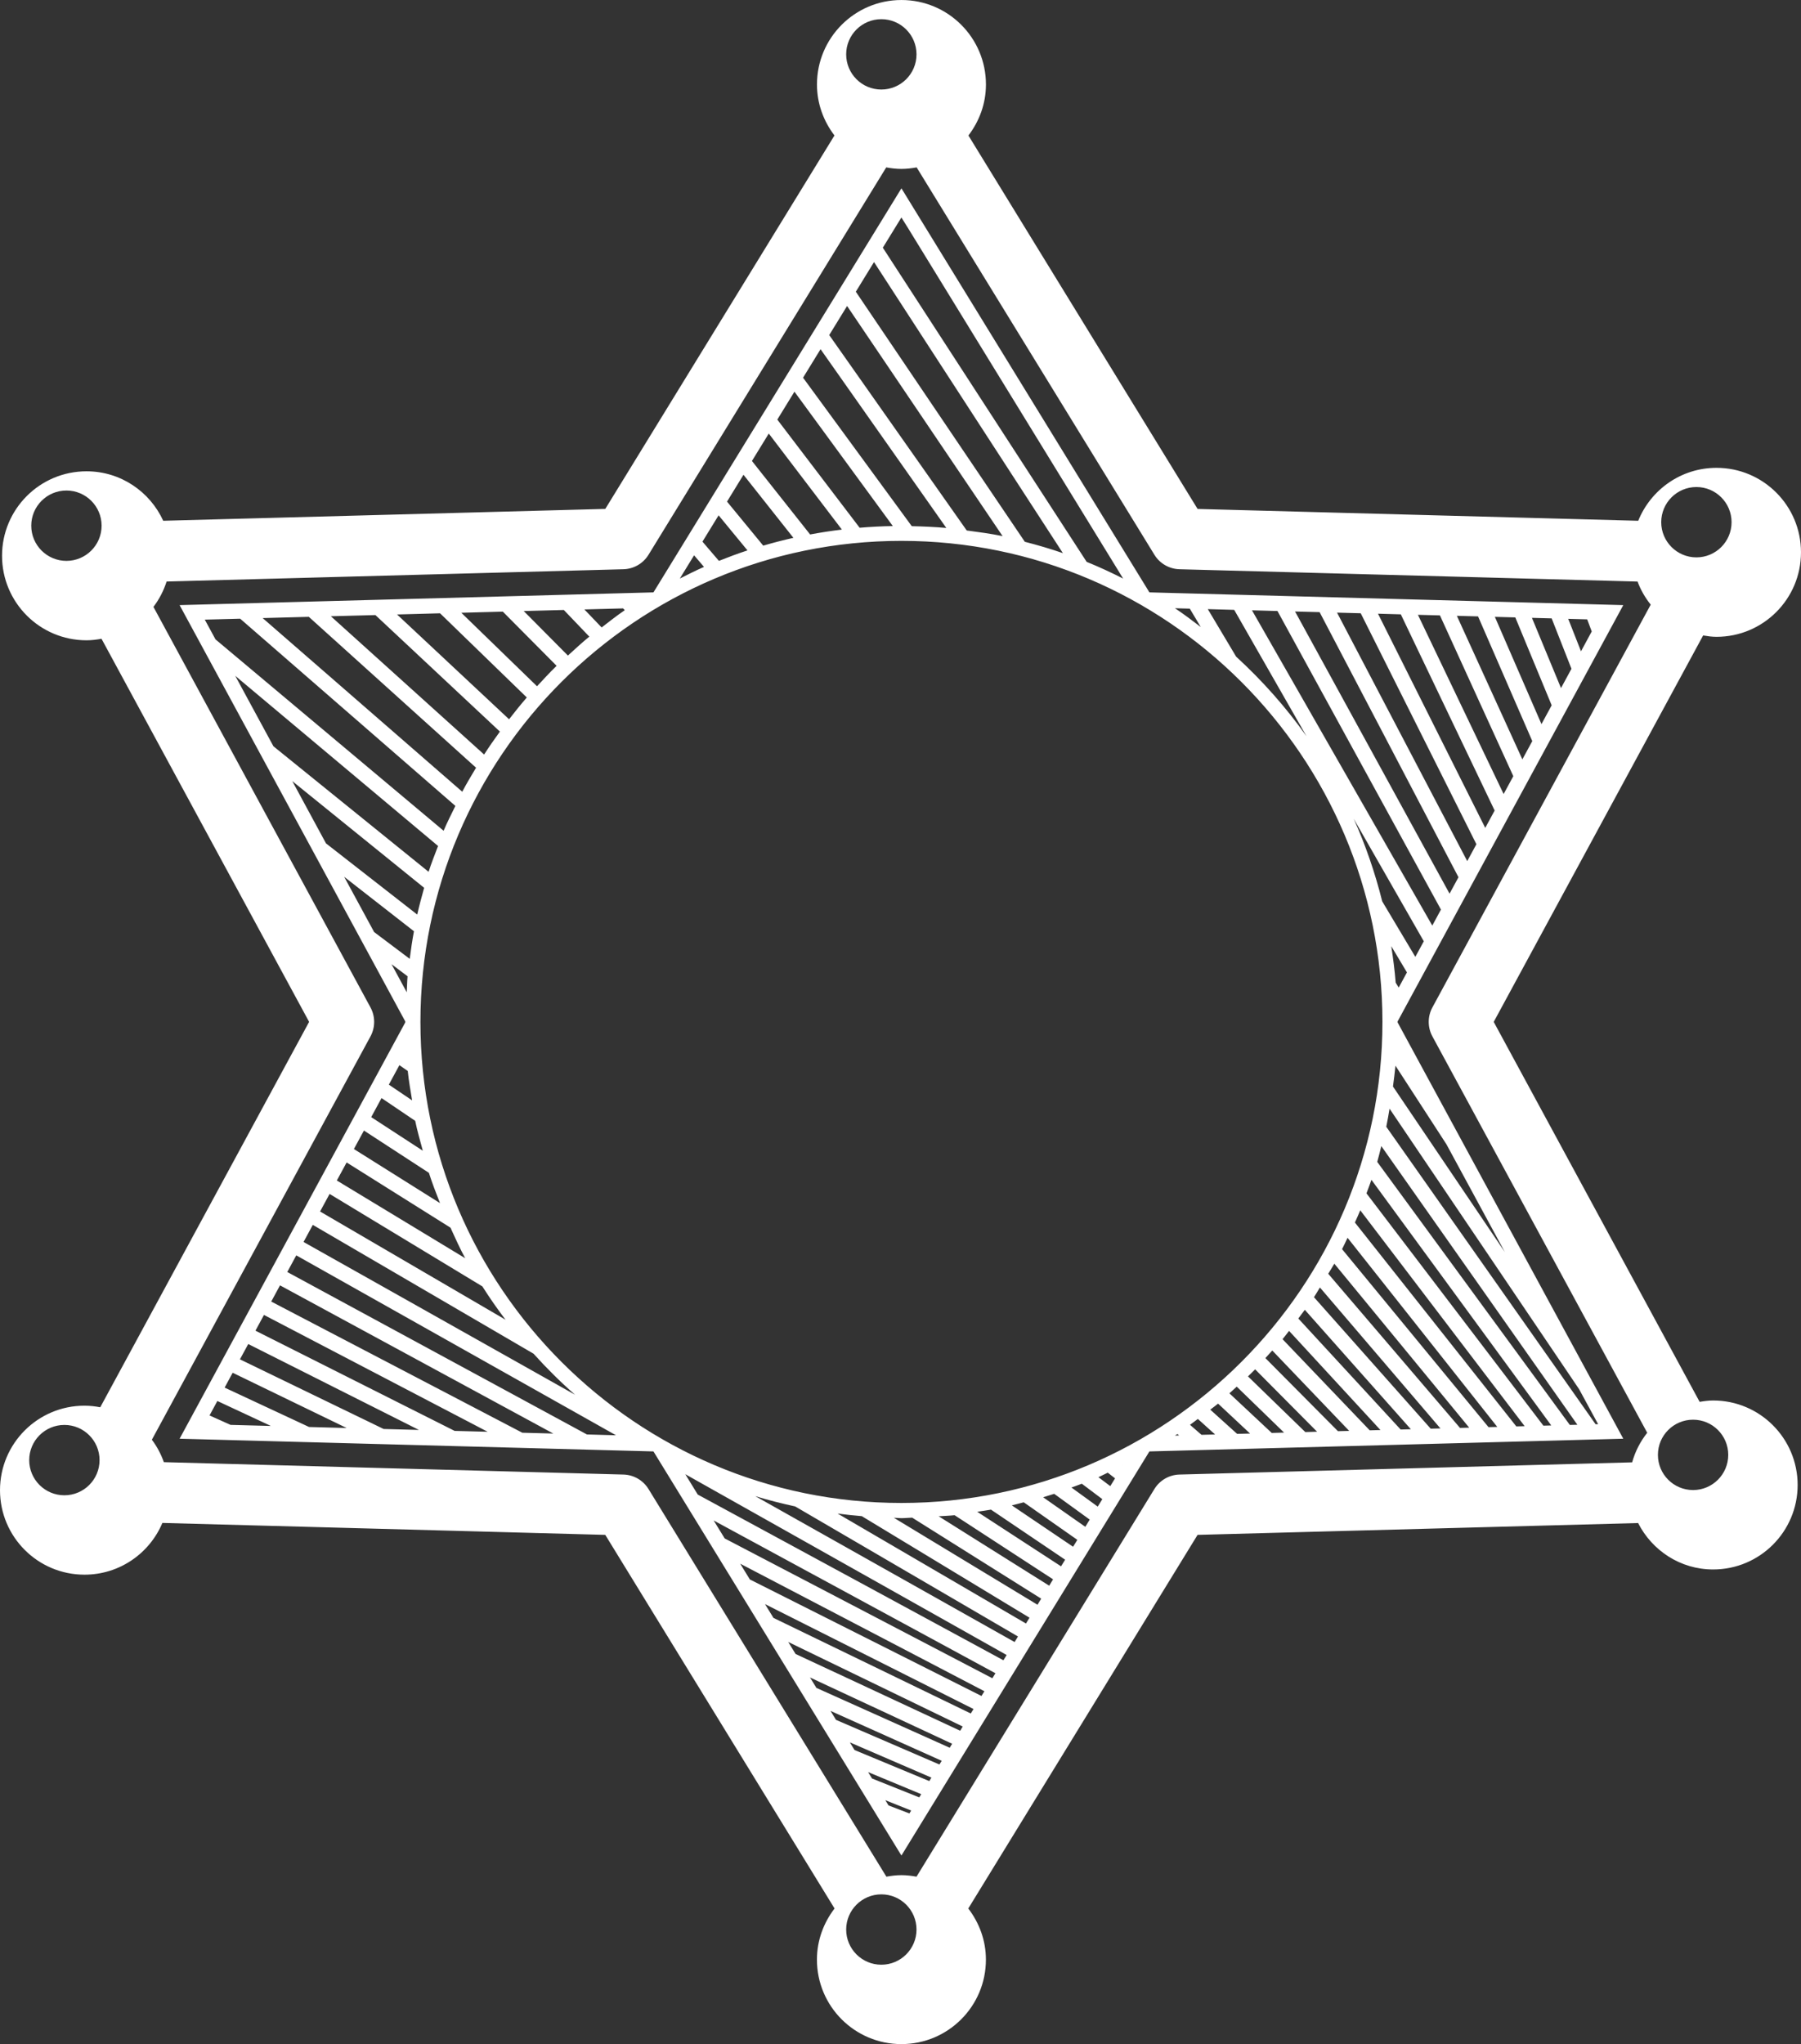 <svg version="1.1" id="图层_1" x="0px" y="0px" width="264.348px" height="300px" viewBox="0 0 264.348 300" enable-background="new 0 0 264.348 300" xml:space="preserve" xmlns="http://www.w3.org/2000/svg" xmlns:xlink="http://www.w3.org/1999/xlink" xmlns:xml="http://www.w3.org/XML/1998/namespace">
  <rect x="0" y="0" width="264.348" height="300" fill="#333333" stroke="none"/>
  <path fill="#FFFFFF" d="M132.31,27.638l-36.396,59.3l-69.553,1.87l33.126,61.105c0,0.021-0.004,0.044-0.004,0.067
	c0,0.021,0.004,0.043,0.004,0.066L26.361,211.15l69.553,1.865l36.396,59.307l36.399-59.307l69.554-1.865l-33.127-61.105
	c0-0.023,0.005-0.045,0.005-0.066c0-0.023-0.005-0.046-0.005-0.067l33.127-61.105l-69.554-1.87L132.31,27.638z M132.306,31.916
	l1.008,1.616l31.537,51.378c-1.75-0.88-3.523-1.71-5.35-2.447l-29.921-46.112L132.306,31.916z M128.287,38.461l27.723,42.719
	c-1.83-0.633-3.692-1.179-5.587-1.665l-24.807-36.703L128.287,38.461z M124.334,44.907l22.824,33.773
	c-1.728-0.357-3.496-0.59-5.264-0.826l-20.182-28.68L124.334,44.907z M120.44,51.248l18.46,26.235
	c-1.674-0.151-3.365-0.223-5.071-0.259l-15.957-21.792L120.44,51.248z M116.608,57.485l14.441,19.721
	c-1.64,0.026-3.265,0.112-4.873,0.245l-12.084-15.871L116.608,57.485z M112.84,63.63l10.73,14.094
	c-1.572,0.188-3.121,0.426-4.662,0.716l-8.539-10.786L112.84,63.63z M109.128,69.677l7.328,9.257
	c-1.496,0.336-2.974,0.72-4.43,1.145l-5.314-6.463L109.128,69.677z M105.476,75.63l4.237,5.148c-1.42,0.465-2.813,0.987-4.192,1.537
	l-2.416-2.823L105.476,75.63z M101.876,81.499l1.456,1.701c-1.21,0.526-2.375,1.125-3.55,1.71L101.876,81.499z M91.458,89.291
	l0.246,0.263c-1.175,0.792-2.277,1.675-3.397,2.532l-2.533-2.644L91.458,89.291z M82.758,89.522l3.742,3.911
	c-1.089,0.885-2.106,1.837-3.144,2.779l-6.484-6.535L82.758,89.522z M73.804,89.765l7.896,7.953c-0.996,0.965-1.938,1.979-2.876,3
	L67.709,89.929L73.804,89.765z M64.592,90.009l12.732,12.356c-0.902,1.04-1.76,2.109-2.604,3.197L58.277,90.18L64.592,90.009z
	 M55.102,90.269l18.273,17.101c-0.799,1.102-1.581,2.218-2.317,3.366L48.564,90.442L55.102,90.269z M45.327,90.528l24.548,22.145
	c-0.695,1.16-1.393,2.318-2.026,3.523L38.553,90.711L45.327,90.528z M30.059,90.938l5.192-0.138l31.59,27.478
	c-0.589,1.209-1.205,2.402-1.728,3.647L31.63,93.836L30.059,90.938z M34.529,99.188l29.769,24.972
	c-0.478,1.255-0.978,2.5-1.389,3.791l-22.775-18.425L34.529,99.188z M42.902,114.639l19.354,15.66
	c-0.365,1.3-0.719,2.604-1.014,3.926l-13.393-10.45L42.902,114.639z M50.516,128.68l10.243,7.993
	c-0.25,1.334-0.446,2.688-0.619,4.05l-5.227-3.934L50.516,128.68z M57.469,141.508l2.354,1.773
	c-0.072,0.776-0.072,1.566-0.121,2.349L57.469,141.508z M59.702,154.355l-0.014-0.008l0.014-0.023
	C59.702,154.338,59.702,154.348,59.702,154.355z M58.622,156.326l1.229,0.855c0.144,1.461,0.406,2.881,0.639,4.314l-3.417-2.309
	L58.622,156.326z M56,161.156l4.943,3.342c0.304,1.486,0.724,2.928,1.117,4.385l-7.574-4.93L56,161.156z M53.419,165.922
	l9.534,6.207c0.482,1.512,1.054,2.98,1.63,4.443l-12.638-7.938L53.419,165.922z M50.878,170.605l15.241,9.57
	c0.692,1.514,1.375,3.033,2.166,4.488l-18.845-11.41L50.878,170.605z M48.377,175.225l22.427,13.574
	c1.063,1.682,2.201,3.307,3.395,4.887l-27.219-15.885L48.377,175.225z M45.912,179.766l32.398,18.906
	c1.916,2.123,3.938,4.137,6.091,6.021l-39.847-22.418L45.912,179.766z M33.841,209.119l-3.086-1.385l1.148-2.121l7.854,3.662
	L33.841,209.119z M45.363,209.428l-12.393-5.779l1.179-2.18l16.732,8.109L45.363,209.428z M56.313,209.723L35.216,199.5l1.22-2.246
	l25.053,12.607L56.313,209.723z M66.731,210.002l-29.237-14.709l1.251-2.309l32.832,17.146L66.731,210.002z M76.667,210.271
	L39.812,191.02l1.287-2.377l40.114,21.748L76.667,210.271z M86.148,210.525l-43.983-23.842l1.322-2.443l46.925,26.402
	L86.148,210.525z M133.48,266.146l-3.06-1.174l-0.474-0.77l3.792,1.514L133.48,266.146z M134.931,263.787l-6.936-2.77l-0.576-0.938
	l7.798,3.238L134.931,263.787z M136.4,261.395l-10.972-4.557l-0.688-1.121l11.968,5.168L136.4,261.395z M137.888,258.965
	l-15.18-6.555l-0.805-1.313l16.318,7.322L137.888,258.965z M139.396,256.504l-19.563-8.783l-0.941-1.531l20.863,9.73
	L139.396,256.504z M140.933,254.008l-24.159-11.268l-1.081-1.76l25.615,12.41L140.933,254.008z M142.488,251.477l-28.961-14.031
	l-1.241-2.023l30.607,15.4L142.488,251.477z M144.06,248.908l-33.999-17.104l-1.416-2.314l35.842,18.719L144.06,248.908z
	 M145.658,246.305l-39.289-20.521l-1.617-2.635l41.357,22.422L145.658,246.305z M147.279,243.666l-44.863-24.32l-1.831-2.988
	l47.172,26.537L147.279,243.666z M148.921,240.99l-38.064-21.412c1.916,0.588,3.872,1.076,5.85,1.508l32.711,19.09L148.921,240.99z
	 M150.588,238.271l-27.646-16.137c1.179,0.152,2.356,0.283,3.55,0.381l24.62,14.906L150.588,238.271z M152.281,235.516
	l-21.083-12.764c0.375,0.006,0.732,0.059,1.108,0.059c0.53,0,1.049-0.066,1.58-0.078l18.938,11.891L152.281,235.516z M154,232.721
	l-16.225-10.188c0.782-0.057,1.567-0.074,2.34-0.156l14.453,9.41L154,232.721z M155.741,229.879l-12.308-8.01
	c0.675-0.104,1.354-0.188,2.022-0.311l10.884,7.348L155.741,229.879z M157.504,227.004l-8.992-6.072
	c0.59-0.135,1.165-0.305,1.751-0.451l7.867,5.512L157.504,227.004z M159.3,224.078l-6.192-4.336c0.545-0.16,1.086-0.33,1.625-0.504
	l5.212,3.781L159.3,224.078z M161.123,221.113l-3.856-2.801c0.508-0.188,1.021-0.359,1.521-0.559l3.011,2.266L161.123,221.113z
	 M162.966,218.107l-1.745-1.313c0.469-0.199,0.911-0.453,1.376-0.66l1.07,0.834L162.966,218.107z M164.842,215.055l-0.005-0.006
	c0.005,0,0.011-0.004,0.015-0.004L164.842,215.055z M132.31,220.578c-38.929,0-70.6-31.672-70.6-70.599
	c0-38.929,31.671-70.599,70.6-70.599c38.932,0,70.603,31.67,70.603,70.599C202.913,188.906,171.242,220.578,132.31,220.578z
	 M172.46,210.688c0.116-0.08,0.247-0.143,0.362-0.221l0.237,0.205L172.46,210.688z M176.355,210.578l-1.688-1.469
	c0.39-0.281,0.769-0.576,1.156-0.861l2.527,2.281L176.355,210.578z M181.584,210.439l-3.941-3.555
	c0.379-0.305,0.774-0.576,1.146-0.885l4.693,4.391L181.584,210.439z M186.662,210.301l-6.211-5.813
	c0.365-0.322,0.719-0.652,1.076-0.979l6.947,6.742L186.662,210.301z M191.591,210.174l-8.414-8.17
	c0.354-0.344,0.707-0.688,1.052-1.035l9.092,9.154L191.591,210.174z M196.383,210.043l-10.654-10.727
	c0.34-0.371,0.68-0.736,1.014-1.113l11.29,11.799L196.383,210.043z M201.045,209.918l-12.794-13.375
	c0.331-0.396,0.635-0.816,0.956-1.219l13.41,14.549L201.045,209.918z M205.583,209.799l-15.019-16.293
	c0.316-0.424,0.646-0.844,0.956-1.275l15.563,17.527L205.583,209.799z M209.996,209.678l-17.131-19.297
	c0.309-0.465,0.572-0.959,0.871-1.428l17.688,20.688L209.996,209.678z M214.295,209.563l-19.341-22.625
	c0.295-0.494,0.617-0.973,0.897-1.475l19.796,24.063L214.295,209.563z M218.48,209.449l-21.494-26.121
	c0.286-0.549,0.537-1.111,0.804-1.67l21.978,27.76L218.48,209.449z M222.562,209.342l-23.691-29.922
	c0.264-0.596,0.535-1.186,0.787-1.793l24.127,31.68L222.562,209.342z M226.536,209.234l-25.968-34.096
	c0.246-0.66,0.504-1.316,0.729-1.986l26.396,36.051L226.536,209.234z M230.417,209.127l-28.268-38.604
	c0.224-0.766,0.396-1.547,0.599-2.318l28.777,40.896L230.417,209.127z M234.57,209.016l-0.371,0.01l-30.724-43.66
	c0.188-0.875,0.325-1.77,0.481-2.654l27.829,41.18L234.57,209.016z M212.308,167.945l8.573,15.816l-16.424-24.303
	c0.133-1.014,0.271-2.025,0.365-3.055L212.308,167.945z M205.301,144.938l-0.445-0.719c-0.144-1.809-0.375-3.587-0.648-5.356
	l2.301,3.852L205.301,144.938z M207.74,140.433l-4.858-8.142c-1.054-4.197-2.442-8.252-4.188-12.129l10.289,17.983L207.74,140.433z
	 M232.966,90.898l0.666,1.777l-1.575,2.911l-1.876-4.765L232.966,90.898z M227.751,90.755l2.906,7.396l-1.536,2.834l-4.265-10.307
	L227.751,90.755z M222.414,90.612l5.338,12.9l-1.497,2.761l-6.841-15.741L222.414,90.612z M216.948,90.465l7.958,18.301
	l-1.455,2.683l-9.615-21.069L216.948,90.465z M211.353,90.317l10.768,23.596l-1.421,2.622l-12.579-26.303L211.353,90.317z
	 M205.611,90.162l13.771,28.794l-1.38,2.547L202.26,90.067L205.611,90.162z M199.728,90.005l16.975,33.895l-1.344,2.479
	L196.25,89.911L199.728,90.005z M193.691,89.839l20.382,38.906l-1.31,2.411l-22.677-41.411L193.691,89.839z M187.505,89.674
	l23.994,43.818l-1.271,2.35l-26.464-46.271L187.505,89.674z M181.156,89.505l10.605,18.541c-3.015-4.261-6.488-8.159-10.324-11.678
	l-4.157-6.971L181.156,89.505z M174.636,89.327l1.611,2.697c-1.243-0.947-2.482-1.894-3.788-2.757L174.636,89.327z M251.947,93.461
	c6.85,0,12.4-5.552,12.4-12.401c0-6.851-5.552-12.4-12.4-12.4c-5.208,0-9.651,3.219-11.491,7.77l-64.676-1.736l-33.637-54.809
	c1.589-2.085,2.572-4.656,2.572-7.484c0-6.851-5.552-12.4-12.401-12.4c-6.851,0-12.401,5.55-12.401,12.4
	c0,2.822,0.979,5.395,2.567,7.48L88.845,74.688L23.958,76.43c-1.956-4.274-6.248-7.261-11.258-7.261
	c-6.85,0-12.401,5.551-12.401,12.4c0,6.851,5.552,12.402,12.401,12.402c0.755,0,1.483-0.094,2.198-0.225l30.474,56.225
	l-30.657,56.563c-0.75-0.143-1.519-0.232-2.313-0.232C5.551,206.301,0,211.854,0,218.703s5.551,12.4,12.401,12.4
	c5.145,0,9.553-3.131,11.433-7.594l65.007,1.752l33.654,54.834c-1.599,2.092-2.586,4.668-2.586,7.504
	c0,6.85,5.551,12.398,12.401,12.398c6.85,0,12.401-5.551,12.401-12.398c0-2.832-0.987-5.412-2.587-7.504l33.654-54.834l64.662-1.736
	c2.051,4.027,6.185,6.813,11.013,6.813c6.851,0,12.402-5.551,12.402-12.4s-5.554-12.4-12.402-12.4c-0.678,0-1.336,0.094-1.981,0.201
	l-30.226-55.763l30.738-56.716C250.632,93.368,251.276,93.461,251.947,93.461z M9.749,82.315c-2.853,0-5.162-2.314-5.162-5.163
	c0-2.849,2.313-5.162,5.162-5.162c2.854,0,5.163,2.313,5.163,5.162C14.912,80.001,12.603,82.315,9.749,82.315z M9.449,219.451
	c-2.853,0-5.162-2.311-5.162-5.162c0-2.848,2.313-5.162,5.162-5.162c2.854,0,5.163,2.314,5.163,5.162
	C14.612,217.141,12.303,219.451,9.449,219.451z M248.507,208.359c2.854,0,5.162,2.313,5.162,5.162s-2.313,5.162-5.162,5.162
	c-2.854,0-5.161-2.313-5.161-5.162S245.654,208.359,248.507,208.359z M129.362,2.816c2.854,0,5.162,2.313,5.162,5.162
	c0,2.854-2.313,5.162-5.162,5.162c-2.854,0-5.162-2.313-5.162-5.162C124.196,5.13,126.509,2.816,129.362,2.816z M129.362,288.346
	c-2.854,0-5.162-2.314-5.162-5.162c0-2.85,2.313-5.164,5.162-5.164c2.854,0,5.162,2.314,5.162,5.164
	C134.524,286.031,132.212,288.346,129.362,288.346z M210.246,147.85c-0.719,1.326-0.719,2.93,0,4.256l31.531,58.172
	c-1.01,1.271-1.764,2.736-2.215,4.34l-66.44,1.791c-1.509,0.039-2.894,0.84-3.685,2.131l-34.913,56.887
	c-0.718-0.129-1.45-0.223-2.21-0.223c-0.759,0-1.491,0.094-2.21,0.223l-34.913-56.887c-0.791-1.287-2.175-2.092-3.686-2.131
	l-67.453-1.818c-0.425-1.195-1.01-2.299-1.76-3.295l32.086-59.191c0.72-1.328,0.72-2.931,0-4.257L22.521,89.067
	c0.849-1.108,1.496-2.362,1.934-3.721l67.052-1.803c1.511-0.042,2.895-0.84,3.686-2.131l34.886-56.844
	c0.729,0.133,1.469,0.223,2.237,0.223c0.765,0,1.506-0.095,2.231-0.223l34.892,56.844c0.791,1.291,2.176,2.089,3.685,2.131
	l67.236,1.808c0.46,1.241,1.116,2.371,1.929,3.389L210.246,147.85z M243.832,76.64c0-2.853,2.313-5.162,5.162-5.162
	c2.854,0,5.162,2.313,5.162,5.162c0,2.854-2.313,5.162-5.162,5.162S243.832,79.487,243.832,76.64z" class="color c1"/>
</svg>